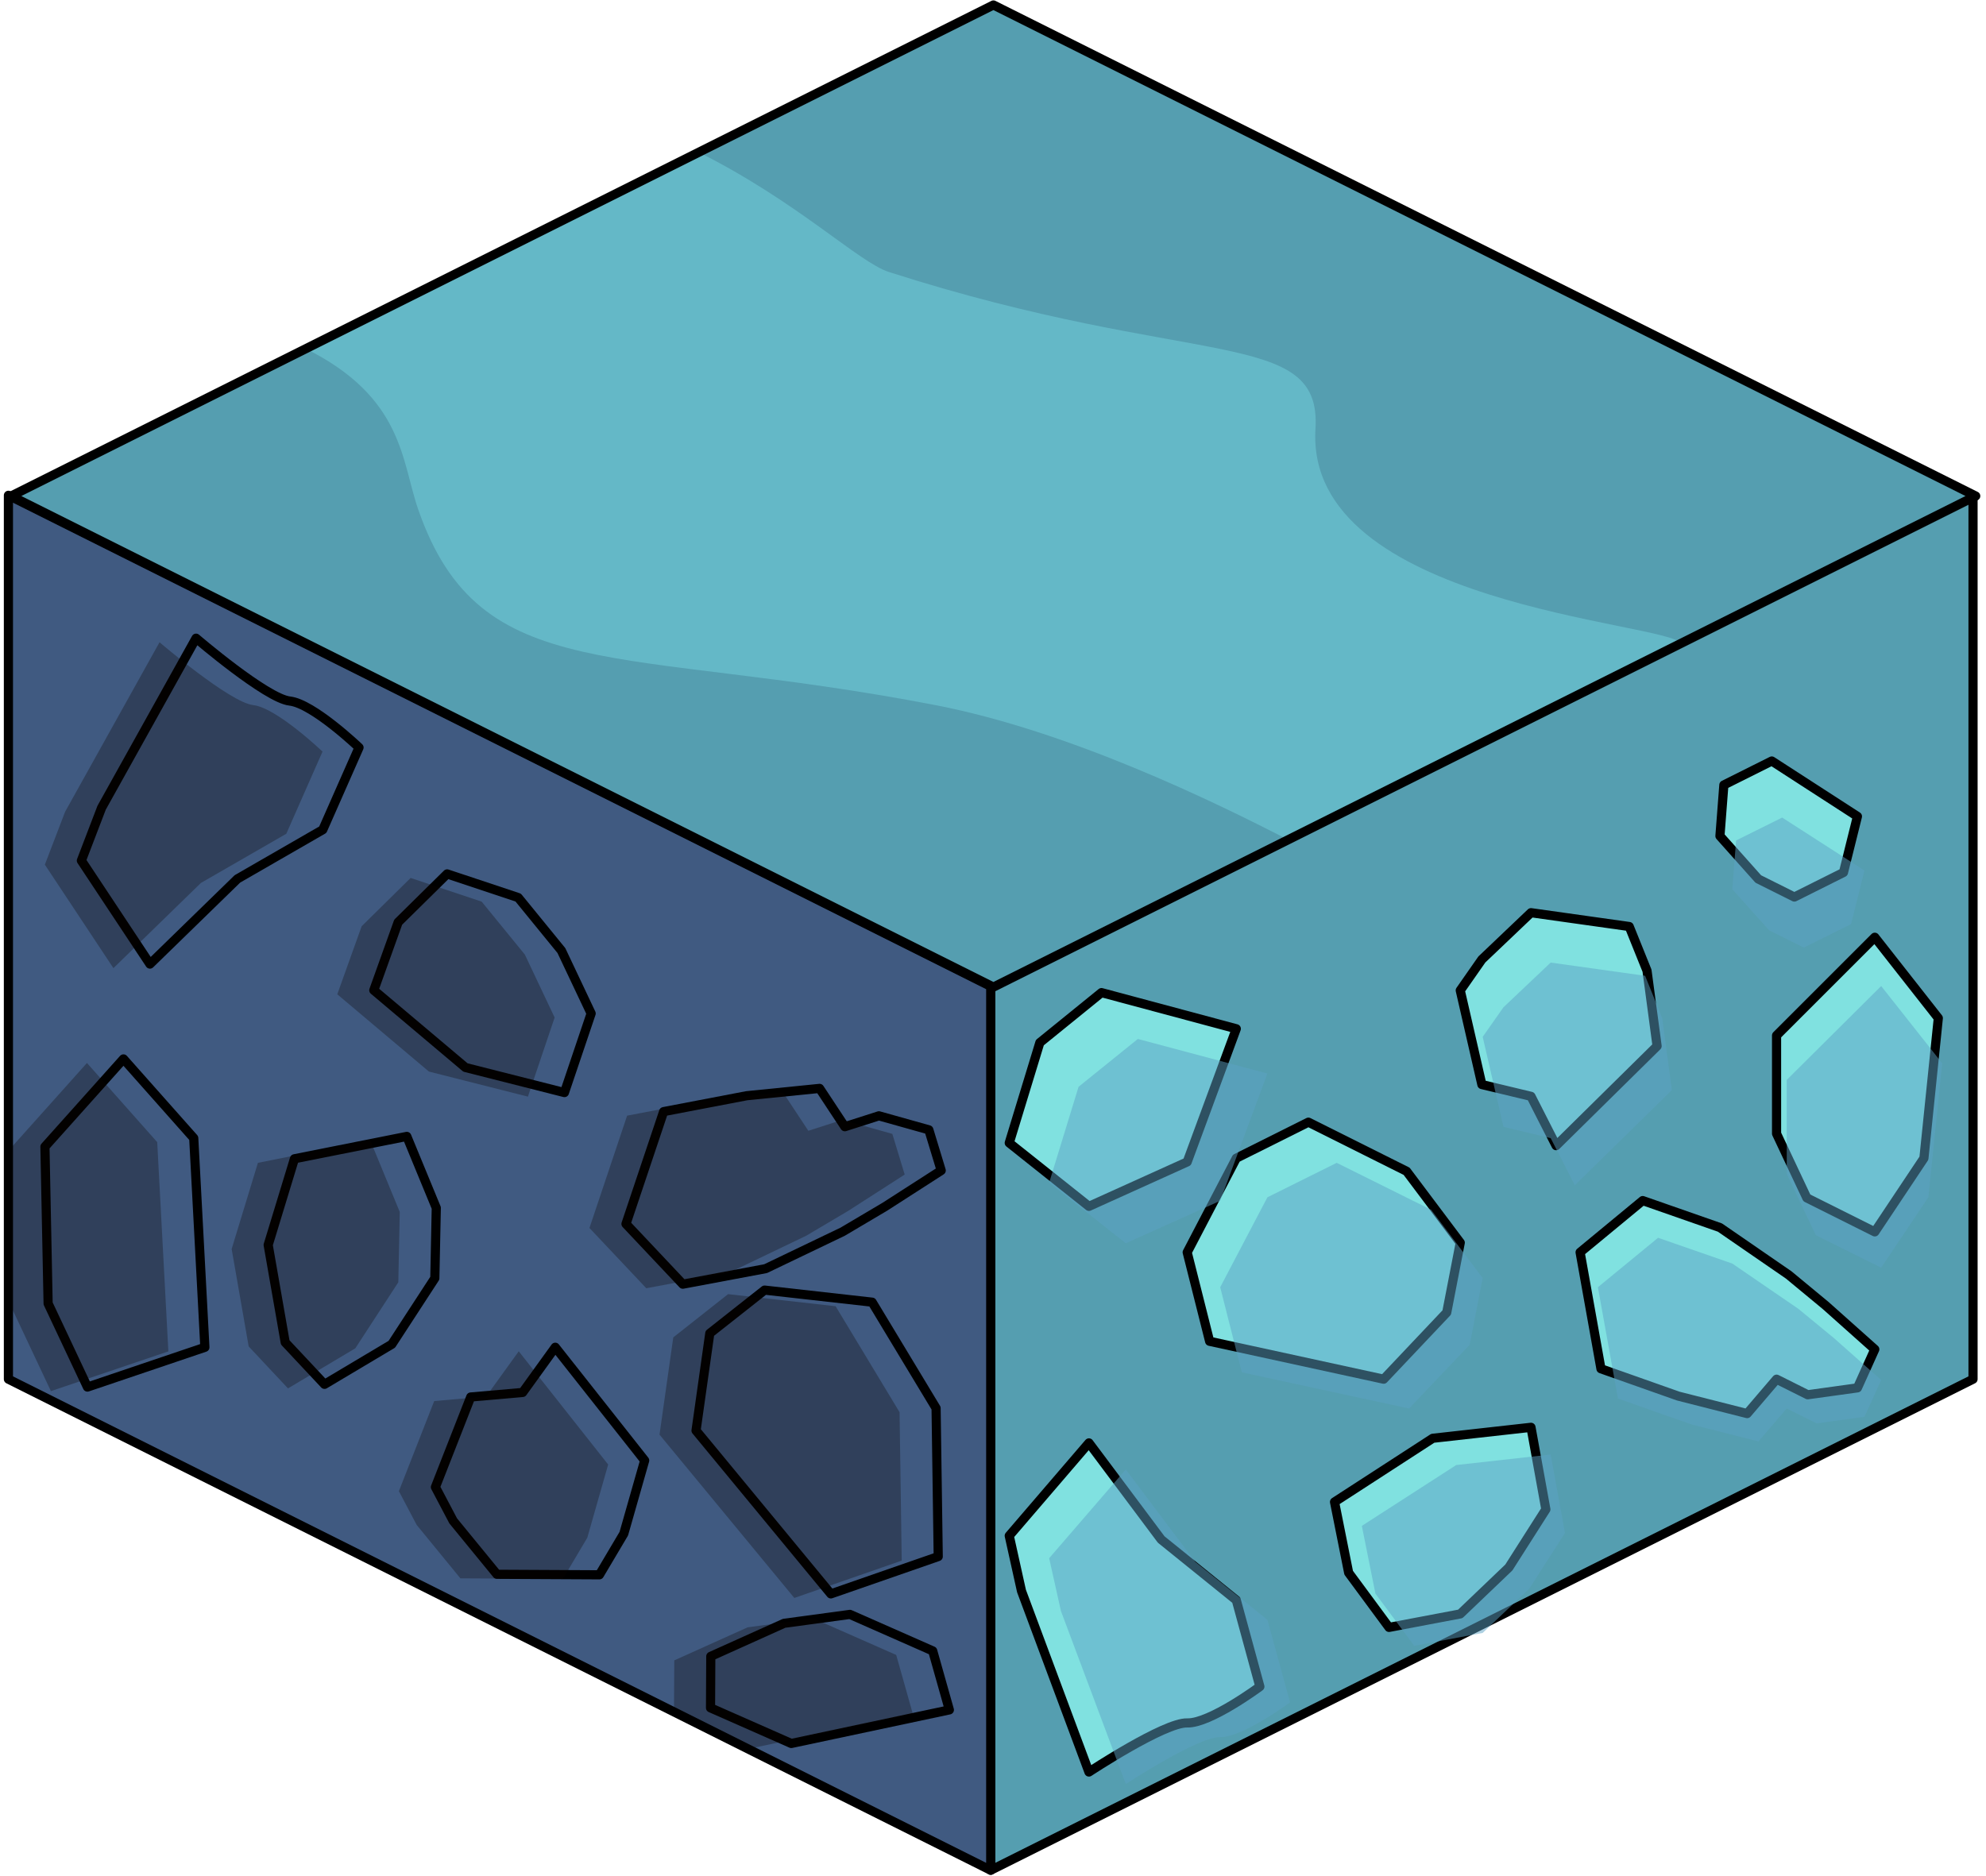 <?xml version="1.0" encoding="UTF-8" standalone="no"?><!DOCTYPE svg PUBLIC "-//W3C//DTD SVG 1.1//EN" "http://www.w3.org/Graphics/SVG/1.1/DTD/svg11.dtd"><svg width="100%" height="100%" viewBox="0 0 217 205" version="1.1" xmlns="http://www.w3.org/2000/svg" xmlns:xlink="http://www.w3.org/1999/xlink" xml:space="preserve" xmlns:serif="http://www.serif.com/" style="fill-rule:evenodd;clip-rule:evenodd;stroke-linecap:round;stroke-linejoin:round;stroke-miterlimit:1.5;"><g id="Dirt_Block04"><g><path d="M215.583,54.129l0,96.598l-107.332,53.666l0,-96.599l107.332,-53.665Z" style="fill:#559eb0;stroke:#000;stroke-width:1px;"/><path d="M204.849,102.428l6.941,8.837l-1.574,15.312l-5.367,8.05l-7.424,-3.712l-3.309,-7.021l0,-10.733l10.733,-10.733" style="fill:#80e1e0;stroke:#000;stroke-width:1px;"/><path d="M193.594,83.167l9.359,6.054l-1.526,6.129l-5.366,2.684l-3.943,-1.972l-4.189,-4.696l0.429,-5.581l5.236,-2.618Z" style="fill:#80e1e0;stroke:#000;stroke-width:1px;"/><path d="M161.917,104.855l5.367,-5.11l10.733,1.511l1.944,4.827l1.101,8.239l-11.034,10.883l-2.744,-5.39l-5.367,-1.287l-2.362,-10.291l2.362,-3.382" style="fill:#80e1e0;stroke:#000;stroke-width:1px;"/><path d="M179.491,131.207l-6.841,5.652l2.278,12.729l8.455,2.989l7.519,1.909l3.214,-3.759l3.402,1.701l5.435,-0.753l1.896,-4.211l-5.366,-4.787l-4.042,-3.345l-7.512,-5.176l-8.438,-2.949Z" style="fill:#80e1e0;stroke:#000;stroke-width:1px;"/><path d="M142.962,122.639l-7.878,3.938l-5.366,10.282l2.451,9.727l19.015,4.141l6.893,-7.287l1.478,-7.632l-5.86,-7.803l-10.733,-5.366Z" style="fill:#80e1e0;stroke:#000;stroke-width:1px;"/><path d="M118.984,157.69l-8.709,10.148l1.338,6.036l7.371,19.785c0,0 8.248,-5.443 10.734,-5.366c2.485,0.076 7.942,-3.971 7.942,-3.971l-2.576,-9.446l-8.207,-6.629l-7.893,-10.557Z" style="fill:#80e1e0;stroke:#000;stroke-width:1px;"/><path d="M167.284,155.986l-10.734,1.199l-10.733,6.958l1.544,7.736l4.409,5.974l7.785,-1.474l5.307,-5.072l4.046,-6.351l-1.624,-8.97" style="fill:#80e1e0;stroke:#000;stroke-width:1px;"/><path d="M110.275,124.906l8.709,6.931l10.734,-4.854l5.366,-14.553l-14.73,-3.951l-6.736,5.466l-3.343,10.961" style="fill:#80e1e0;stroke:#000;stroke-width:1px;"/><path d="M123.009,160.591l-8.372,9.701l1.286,5.77l7.086,18.914c0,0 7.927,-5.203 10.317,-5.13c2.389,0.073 7.634,-3.797 7.634,-3.797l-2.476,-9.029l-7.889,-6.337l-7.586,-10.092Zm46.426,-1.63l-10.317,1.147l-10.317,6.651l1.484,7.395l4.239,5.712l7.482,-1.41l5.101,-4.848l3.89,-6.072l-1.562,-8.575Zm11.734,-23.688l-6.575,5.403l2.19,12.169l8.127,2.858l7.227,1.825l3.09,-3.594l3.27,1.626l5.224,-0.72l1.823,-4.025l-5.159,-4.577l-3.885,-3.198l-7.221,-4.948l-8.111,-2.819Zm-35.112,-8.191l-7.573,3.765l-5.158,9.829l2.356,9.299l18.278,3.959l6.626,-6.966l1.42,-7.296l-5.632,-7.46l-10.317,-5.13Zm59.488,-19.321l6.671,8.448l-1.513,14.638l-5.158,7.696l-7.137,-3.549l-3.18,-6.712l0,-10.26l10.317,-10.261Zm-90.908,21.488l3.213,-10.478l6.475,-5.225l14.159,3.776l-5.158,13.913l-10.317,4.64l-8.372,-6.626Zm49.64,-19.168l5.158,-4.885l10.317,1.445l1.869,4.615l1.058,7.875l-10.606,10.405l-2.638,-5.153l-5.158,-1.231l-2.271,-9.838l2.271,-3.233Zm30.449,-20.733l8.996,5.787l-1.467,5.86l-5.158,2.565l-3.79,-1.884l-4.027,-4.49l0.413,-5.335l5.033,-2.503Z" style="fill:#5ca3c4;fill-opacity:0.5;"/></g><path d="M0.92,54.129l107.331,53.665l0,96.599l-107.331,-53.666l0,-96.598" style="fill:#405a81;"/><clipPath id="_clip1"><path d="M0.92,54.129l107.331,53.665l0,96.599l-107.331,-53.666l0,-96.598"/></clipPath><g clip-path="url(#_clip1)"><path d="M90.782,174.191l11.734,-4.08l-0.235,-16.22l-6.989,-11.582l-11.749,-1.319l-5.988,4.725l-1.503,10.628l14.73,17.848" style="fill:#405a81;stroke:#000;stroke-width:1px;"/><path d="M86.46,190.539l17.273,-3.671l-1.819,-6.447l-9.043,-3.989l-7.196,0.973l-8.01,3.609l-0.029,5.632l8.824,3.893Z" style="fill:#405a81;stroke:#000;stroke-width:1px;"/><path d="M49.519,166.212l4.777,5.836l11.198,0.058l2.667,-4.498l2.28,-7.998l-9.77,-12.374l-3.564,4.94l-5.673,0.497l-3.859,9.848l1.944,3.691" style="fill:#405a81;stroke:#000;stroke-width:1px;"/><path d="M74.608,140.344l-6.21,-6.587l4.114,-12.273l9.074,-1.736l7.964,-0.801l2.763,4.188l3.72,-1.192l5.458,1.532l1.351,4.444l-6.163,3.963l-4.606,2.727l-8.415,4.037l-9.05,1.698Z" style="fill:#405a81;stroke:#000;stroke-width:1px;"/><path d="M35.458,151.289l-4.295,-4.586l-1.861,-10.647l2.87,-9.418l12.278,-2.445l3.22,7.815l-0.159,7.685l-4.698,7.216l-7.355,4.38Z" style="fill:#405a81;stroke:#000;stroke-width:1px;"/><path d="M16.384,105.361l-7.493,-11.309l2.214,-5.783l10.317,-18.523c0,0 7.68,6.584 10.235,6.868c2.555,0.284 7.573,5.082 7.573,5.082l-3.959,8.979l-9.33,5.376l-9.557,9.31Z" style="fill:#405a81;stroke:#000;stroke-width:1px;"/><path d="M61.673,119.404l-10.818,-2.742l-10.012,-8.444l2.664,-7.435l5.35,-5.277l7.762,2.587l4.721,5.79l3.252,6.875l-2.919,8.646" style="fill:#405a81;stroke:#000;stroke-width:1px;"/><path d="M4.91,125.318l8.581,-9.593l7.678,8.655l1.217,22.864l-12.832,4.344l-4.296,-9.13l-0.348,-17.14" style="fill:#405a81;stroke:#000;stroke-width:1px;"/><path d="M82.47,190.982l17.273,-3.67l-1.819,-6.448l-9.043,-3.989l-7.196,0.973l-8.01,3.609l-0.029,5.633l8.824,3.892Zm4.322,-16.347l-14.73,-17.849l1.503,-10.627l5.988,-4.726l11.749,1.32l6.989,11.581l0.235,16.221l-11.734,4.08Zm-41.263,-7.98l-1.944,-3.691l3.859,-9.847l5.673,-0.498l3.564,-4.94l9.77,12.374l-2.28,7.998l-2.667,4.498l-11.198,-0.057l-4.777,-5.837Zm-44.609,-40.894l8.581,-9.592l7.678,8.654l1.217,22.864l-12.832,4.344l-4.296,-9.129l-0.348,-17.141Zm30.548,25.971l-4.295,-4.585l-1.861,-10.648l2.87,-9.417l12.278,-2.446l3.22,7.815l-0.159,7.685l-4.698,7.217l-7.355,4.379Zm39.15,-10.944l-6.21,-6.587l4.114,-12.274l9.074,-1.735l7.964,-0.802l2.763,4.188l3.72,-1.192l5.458,1.533l1.351,4.444l-6.163,3.963l-4.606,2.727l-8.415,4.037l-9.05,1.698Zm-12.935,-20.941l-10.818,-2.741l-10.012,-8.444l2.664,-7.436l5.35,-5.277l7.762,2.587l4.721,5.79l3.252,6.875l-2.919,8.646Zm-45.289,-14.043l-7.493,-11.309l2.214,-5.782l10.317,-18.523c0,0 7.68,6.583 10.235,6.868c2.555,0.284 7.573,5.082 7.573,5.082l-3.959,8.979l-9.33,5.375l-9.557,9.31Z" style="fill:#0a0500;fill-opacity:0.3;"/></g><path d="M0.92,54.129l107.331,53.665l0,96.599l-107.331,-53.666l0,-96.598" style="fill:none;stroke:#000;stroke-width:1px;"/><path d="M215.878,54.209l-107.332,-53.666l-107.331,53.666l107.331,53.665l107.332,-53.665Z" style="fill:#64b8c7;"/><clipPath id="_clip2"><path d="M215.878,54.209l-107.332,-53.666l-107.331,53.666l107.331,53.665l107.332,-53.665Z"/></clipPath><g clip-path="url(#_clip2)"><path d="M-10.813,21.319c0,0 25.752,7.572 44.227,16.79c10.717,5.347 10.436,12.284 12.302,17.627c6.806,19.49 22.135,14.676 56.519,21.33c14.621,2.83 30.457,10.552 38.511,14.709c16.652,8.595 35.774,8.945 35.774,8.945l-153.846,33.018l-67.966,-77.834l34.479,-34.585Z" style="fill:#559eb0;"/><path d="M183.678,70.308c-1.62,-2.349 -41.139,-4.124 -39.943,-23.447c0.693,-11.186 -13.274,-6.448 -46.624,-17.141c-3.266,-1.047 -10.017,-7.712 -20.764,-13.077c-26.494,-13.227 -64.207,-12.397 -64.207,-12.397l153.225,-35.79l73.088,90.565l-54.775,11.287Z" style="fill:#559eb0;"/></g><path d="M215.878,54.209l-107.332,-53.666l-107.331,53.666l107.331,53.665l107.332,-53.665Z" style="fill:none;stroke:#000;stroke-width:1px;"/></g></svg>